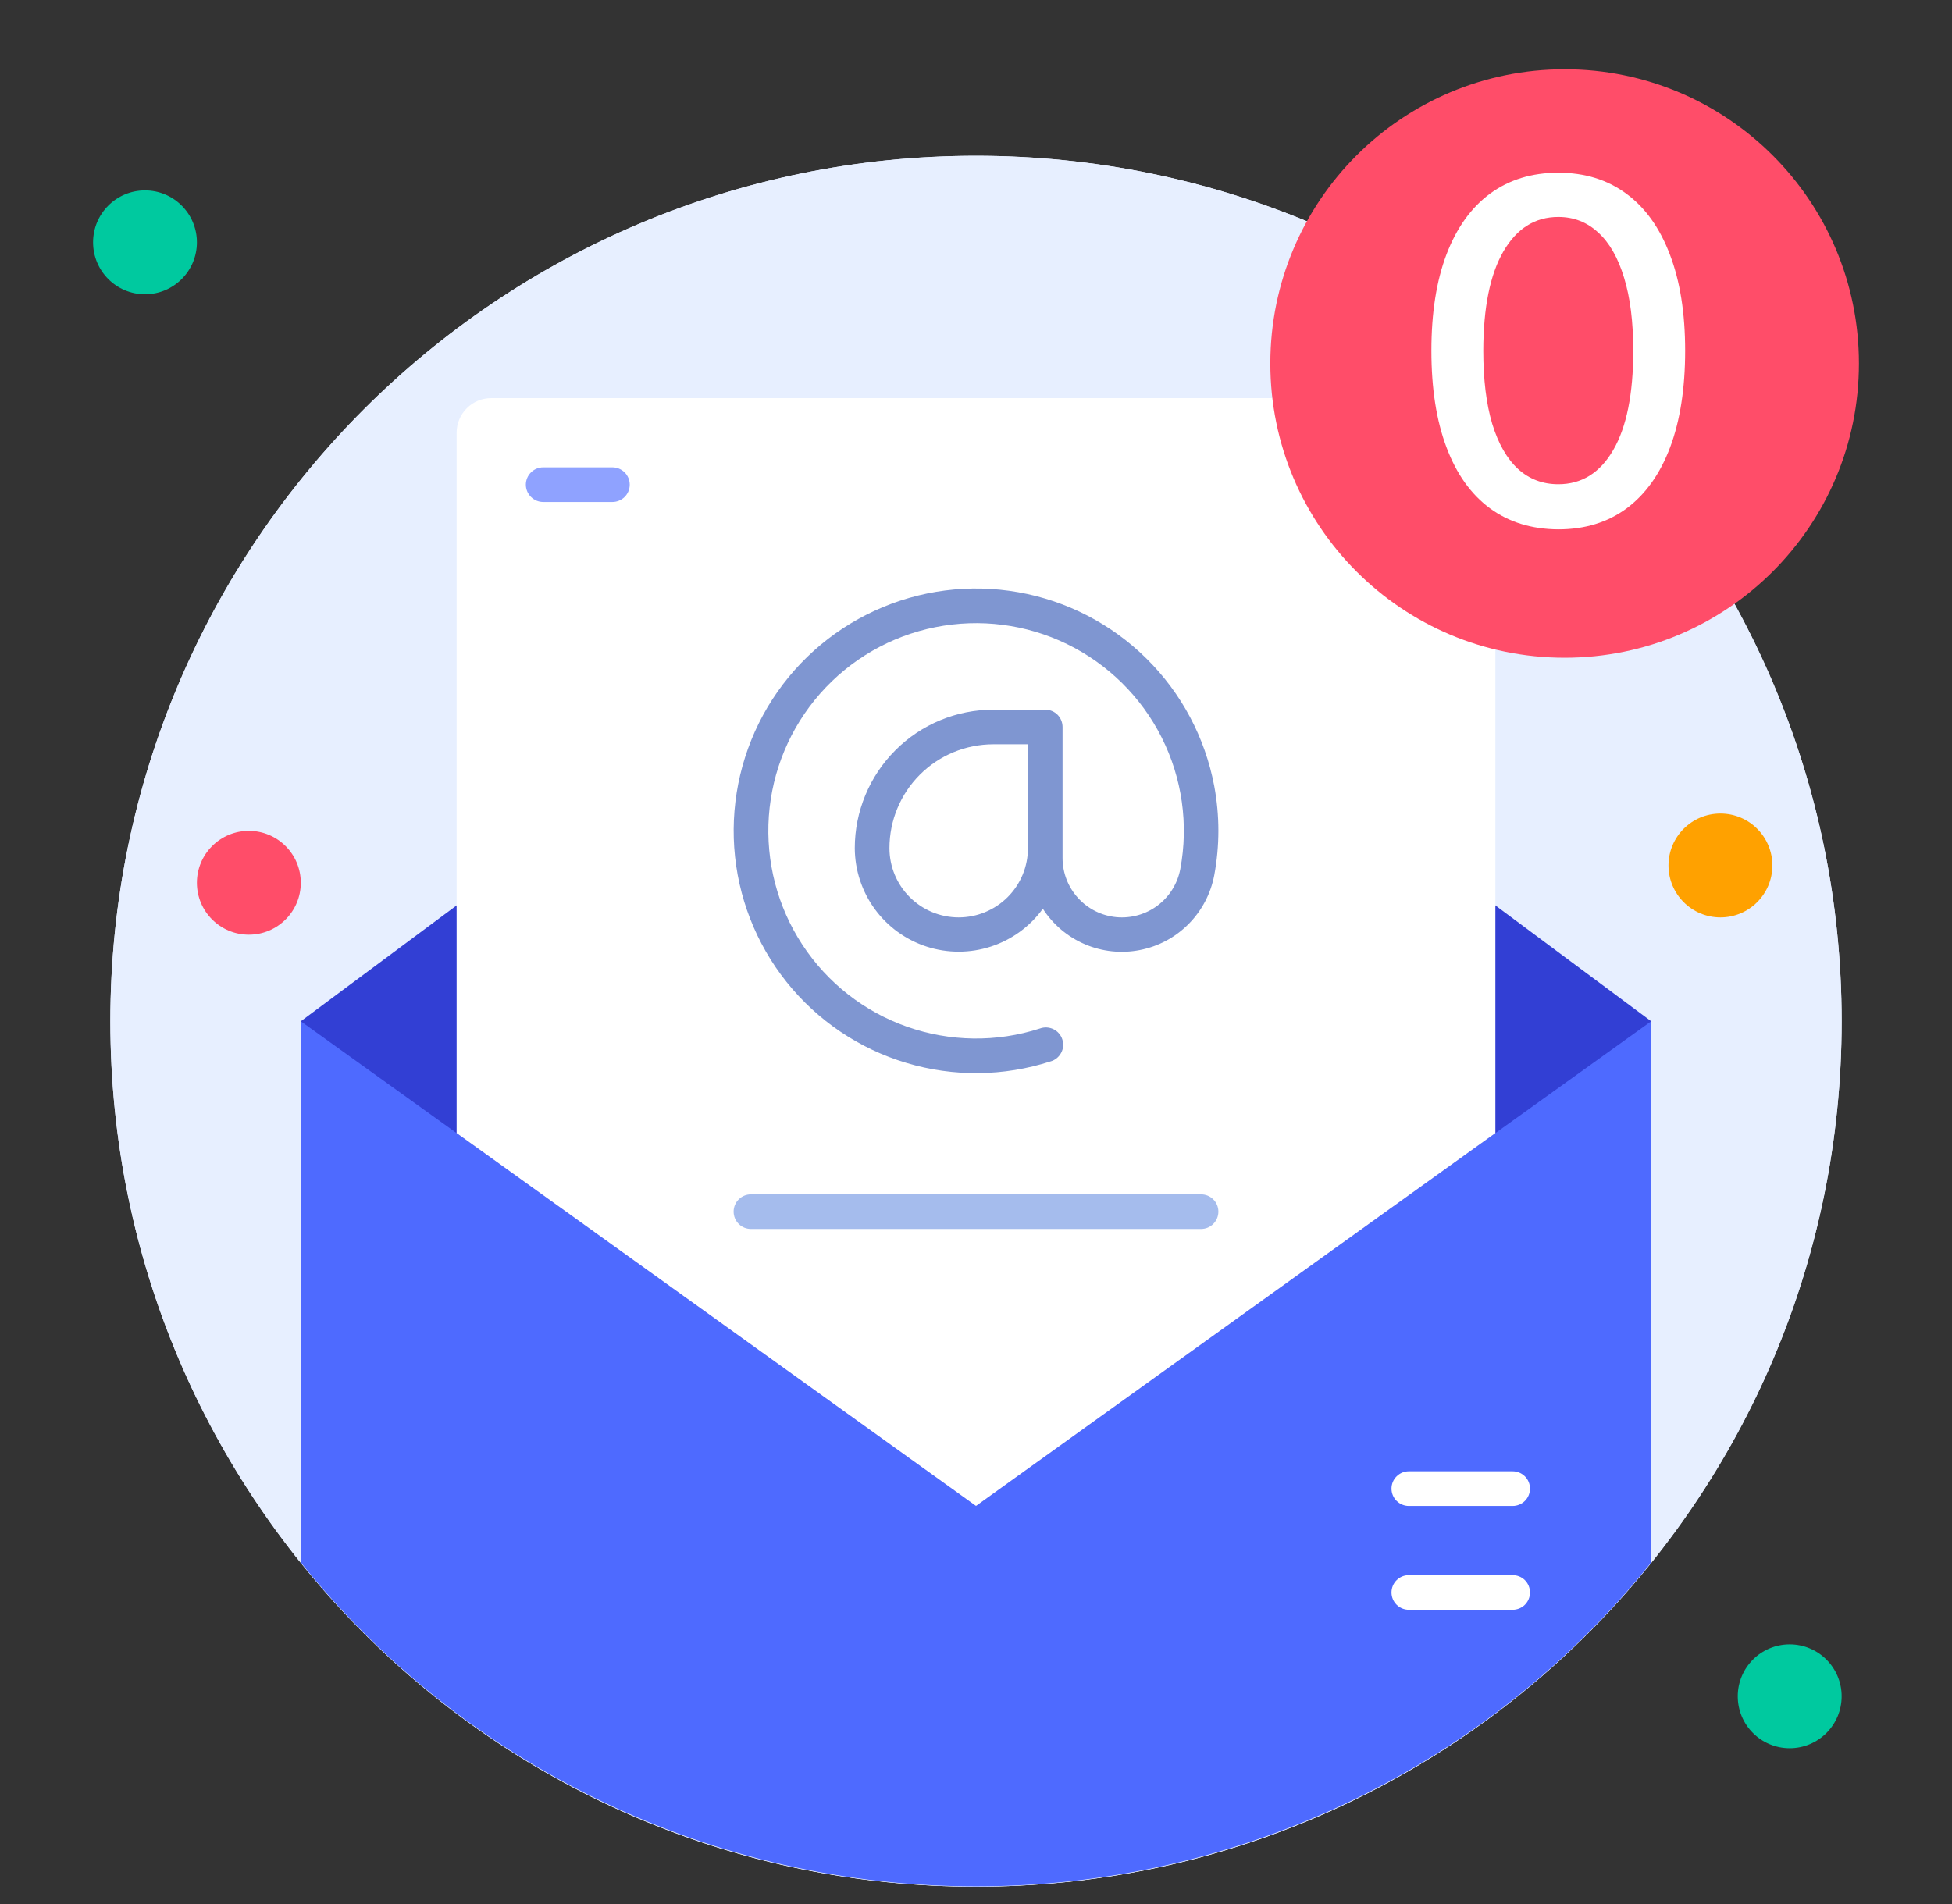 <svg width="41" height="40" viewBox="0 0 41 40" fill="none" xmlns="http://www.w3.org/2000/svg">
<rect x="0" y="0" width="41" height="40" fill="#333333" stroke="none"/>
<path d="M20.5 39.637C30.541 39.637 38.682 31.496 38.682 21.455C38.682 11.413 30.541 3.273 20.5 3.273C10.459 3.273 2.318 11.413 2.318 21.455C2.318 31.496 10.459 39.637 20.5 39.637Z" fill="#E7EFFF"/>
<path d="M20.5 39.637C30.541 39.637 38.682 31.496 38.682 21.455C38.682 11.413 30.541 3.273 20.5 3.273C10.459 3.273 2.318 11.413 2.318 21.455C2.318 31.496 10.459 39.637 20.5 39.637Z" fill="#E7EFFF"/>
<path d="M3.045 6.182C3.648 6.182 4.136 5.693 4.136 5.091C4.136 4.488 3.648 4 3.045 4C2.443 4 1.955 4.488 1.955 5.091C1.955 5.693 2.443 6.182 3.045 6.182Z" fill="#00C99F"/>
<path d="M5.227 19.636C5.83 19.636 6.318 19.148 6.318 18.546C6.318 17.943 5.83 17.455 5.227 17.455C4.625 17.455 4.136 17.943 4.136 18.546C4.136 19.148 4.625 19.636 5.227 19.636Z" fill="#FF4D69"/>
<path d="M36.136 19.273C36.739 19.273 37.227 18.784 37.227 18.182C37.227 17.579 36.739 17.091 36.136 17.091C35.534 17.091 35.045 17.579 35.045 18.182C35.045 18.784 35.534 19.273 36.136 19.273Z" fill="#FFA100"/>
<path d="M37.591 36.727C38.193 36.727 38.682 36.239 38.682 35.636C38.682 35.034 38.193 34.545 37.591 34.545C36.988 34.545 36.5 35.034 36.5 35.636C36.5 36.239 36.988 36.727 37.591 36.727Z" fill="#00C99F"/>
<path d="M34.682 21.455V32.825C32.978 34.949 30.819 36.663 28.365 37.84C25.91 39.018 23.223 39.63 20.5 39.63C17.777 39.63 15.09 39.018 12.635 37.84C10.181 36.663 8.022 34.949 6.318 32.825V21.455H34.682Z" fill="#4E6AFF"/>
<path d="M34.682 21.455L20.5 31.637L6.318 21.455L20.5 10.909L34.682 21.455Z" fill="#323FD4"/>
<path d="M31.409 9.091V23.804L20.5 31.637L9.591 23.804V9.091C9.591 8.898 9.668 8.713 9.804 8.577C9.94 8.44 10.125 8.364 10.318 8.364H30.682C30.875 8.364 31.06 8.44 31.196 8.577C31.332 8.713 31.409 8.898 31.409 9.091Z" fill="white"/>
<path d="M32.864 13.818C36.278 13.818 39.045 11.05 39.045 7.636C39.045 4.222 36.278 1.455 32.864 1.455C29.45 1.455 26.682 4.222 26.682 7.636C26.682 11.05 29.45 13.818 32.864 13.818Z" fill="#FF4D69"/>
<path d="M32.731 11.121C32.17 11.118 31.691 10.97 31.293 10.677C30.895 10.383 30.591 9.956 30.381 9.395C30.17 8.834 30.065 8.158 30.065 7.367C30.065 6.579 30.17 5.905 30.381 5.347C30.594 4.788 30.899 4.362 31.297 4.068C31.697 3.775 32.175 3.628 32.731 3.628C33.288 3.628 33.765 3.776 34.163 4.072C34.56 4.365 34.864 4.791 35.075 5.35C35.288 5.906 35.395 6.579 35.395 7.367C35.395 8.16 35.289 8.837 35.079 9.398C34.868 9.957 34.564 10.384 34.166 10.68C33.768 10.974 33.29 11.121 32.731 11.121ZM32.731 10.173C33.224 10.173 33.609 9.932 33.886 9.452C34.165 8.971 34.305 8.276 34.305 7.367C34.305 6.763 34.241 6.253 34.113 5.837C33.987 5.418 33.806 5.1 33.569 4.885C33.335 4.667 33.056 4.558 32.731 4.558C32.241 4.558 31.857 4.8 31.577 5.283C31.298 5.766 31.157 6.46 31.155 7.367C31.155 7.973 31.218 8.486 31.343 8.905C31.471 9.322 31.652 9.638 31.886 9.853C32.121 10.066 32.402 10.173 32.731 10.173Z" fill="white"/>
<path d="M25.504 16.513C25.312 15.496 24.816 14.562 24.08 13.835C23.345 13.107 22.405 12.621 21.387 12.441C20.368 12.261 19.319 12.395 18.379 12.827C17.438 13.258 16.652 13.965 16.123 14.854C15.595 15.744 15.351 16.773 15.422 17.805C15.493 18.837 15.877 19.823 16.522 20.631C17.168 21.439 18.044 22.032 19.035 22.329C20.025 22.627 21.083 22.616 22.067 22.298C22.114 22.285 22.158 22.262 22.196 22.231C22.234 22.2 22.265 22.162 22.288 22.119C22.311 22.076 22.326 22.029 22.33 21.98C22.334 21.931 22.328 21.882 22.313 21.836C22.298 21.789 22.274 21.746 22.241 21.709C22.209 21.672 22.17 21.642 22.126 21.621C22.082 21.6 22.034 21.588 21.985 21.585C21.936 21.583 21.888 21.59 21.842 21.607C20.932 21.901 19.952 21.887 19.05 21.569C18.149 21.252 17.377 20.646 16.853 19.847C16.329 19.048 16.082 18.099 16.149 17.146C16.217 16.192 16.595 15.288 17.227 14.57C17.858 13.853 18.708 13.363 19.645 13.176C20.582 12.988 21.555 13.113 22.414 13.532C23.273 13.951 23.971 14.64 24.4 15.494C24.83 16.348 24.967 17.319 24.791 18.258C24.733 18.563 24.564 18.835 24.316 19.022C24.068 19.209 23.759 19.296 23.45 19.268C23.141 19.239 22.854 19.096 22.645 18.867C22.435 18.638 22.319 18.339 22.318 18.029V15.273C22.318 15.176 22.28 15.084 22.212 15.015C22.143 14.947 22.051 14.909 21.954 14.909H20.864C20.092 14.909 19.352 15.215 18.807 15.761C18.261 16.307 17.954 17.047 17.954 17.818C17.956 18.279 18.103 18.727 18.375 19.099C18.646 19.47 19.029 19.747 19.467 19.888C19.905 20.029 20.377 20.028 20.815 19.885C21.252 19.742 21.634 19.464 21.904 19.091C22.117 19.423 22.426 19.683 22.789 19.838C23.152 19.993 23.554 20.035 23.941 19.959C24.329 19.884 24.685 19.694 24.963 19.414C25.242 19.134 25.43 18.777 25.504 18.389C25.62 17.769 25.62 17.133 25.504 16.513ZM20.136 19.273C19.75 19.273 19.381 19.119 19.108 18.847C18.835 18.574 18.682 18.204 18.682 17.818C18.682 17.239 18.912 16.684 19.321 16.275C19.73 15.866 20.285 15.636 20.864 15.636H21.591V17.818C21.591 18.204 21.438 18.574 21.165 18.847C20.892 19.119 20.522 19.273 20.136 19.273Z" fill="#7F96D1"/>
<path d="M25.227 25.818H15.773C15.676 25.818 15.584 25.78 15.516 25.712C15.447 25.643 15.409 25.551 15.409 25.454C15.409 25.358 15.447 25.265 15.516 25.197C15.584 25.129 15.676 25.091 15.773 25.091H25.227C25.324 25.091 25.416 25.129 25.484 25.197C25.553 25.265 25.591 25.358 25.591 25.454C25.591 25.551 25.553 25.643 25.484 25.712C25.416 25.78 25.324 25.818 25.227 25.818Z" fill="#A5BCED"/>
<path d="M31.773 33.818H29.591C29.494 33.818 29.402 33.78 29.334 33.712C29.265 33.643 29.227 33.551 29.227 33.455C29.227 33.358 29.265 33.266 29.334 33.197C29.402 33.129 29.494 33.091 29.591 33.091H31.773C31.869 33.091 31.962 33.129 32.03 33.197C32.098 33.266 32.136 33.358 32.136 33.455C32.136 33.551 32.098 33.643 32.03 33.712C31.962 33.78 31.869 33.818 31.773 33.818Z" fill="white"/>
<path d="M31.773 31.637H29.591C29.494 31.637 29.402 31.598 29.334 31.53C29.265 31.462 29.227 31.369 29.227 31.273C29.227 31.176 29.265 31.084 29.334 31.016C29.402 30.948 29.494 30.909 29.591 30.909H31.773C31.869 30.909 31.962 30.948 32.03 31.016C32.098 31.084 32.136 31.176 32.136 31.273C32.136 31.369 32.098 31.462 32.03 31.53C31.962 31.598 31.869 31.637 31.773 31.637Z" fill="white"/>
<path d="M12.864 10.546H11.409C11.313 10.546 11.22 10.507 11.152 10.439C11.084 10.371 11.045 10.278 11.045 10.182C11.045 10.086 11.084 9.993 11.152 9.925C11.22 9.857 11.313 9.818 11.409 9.818H12.864C12.96 9.818 13.053 9.857 13.121 9.925C13.189 9.993 13.227 10.086 13.227 10.182C13.227 10.278 13.189 10.371 13.121 10.439C13.053 10.507 12.96 10.546 12.864 10.546Z" fill="#8FA2FF"/>
</svg>
